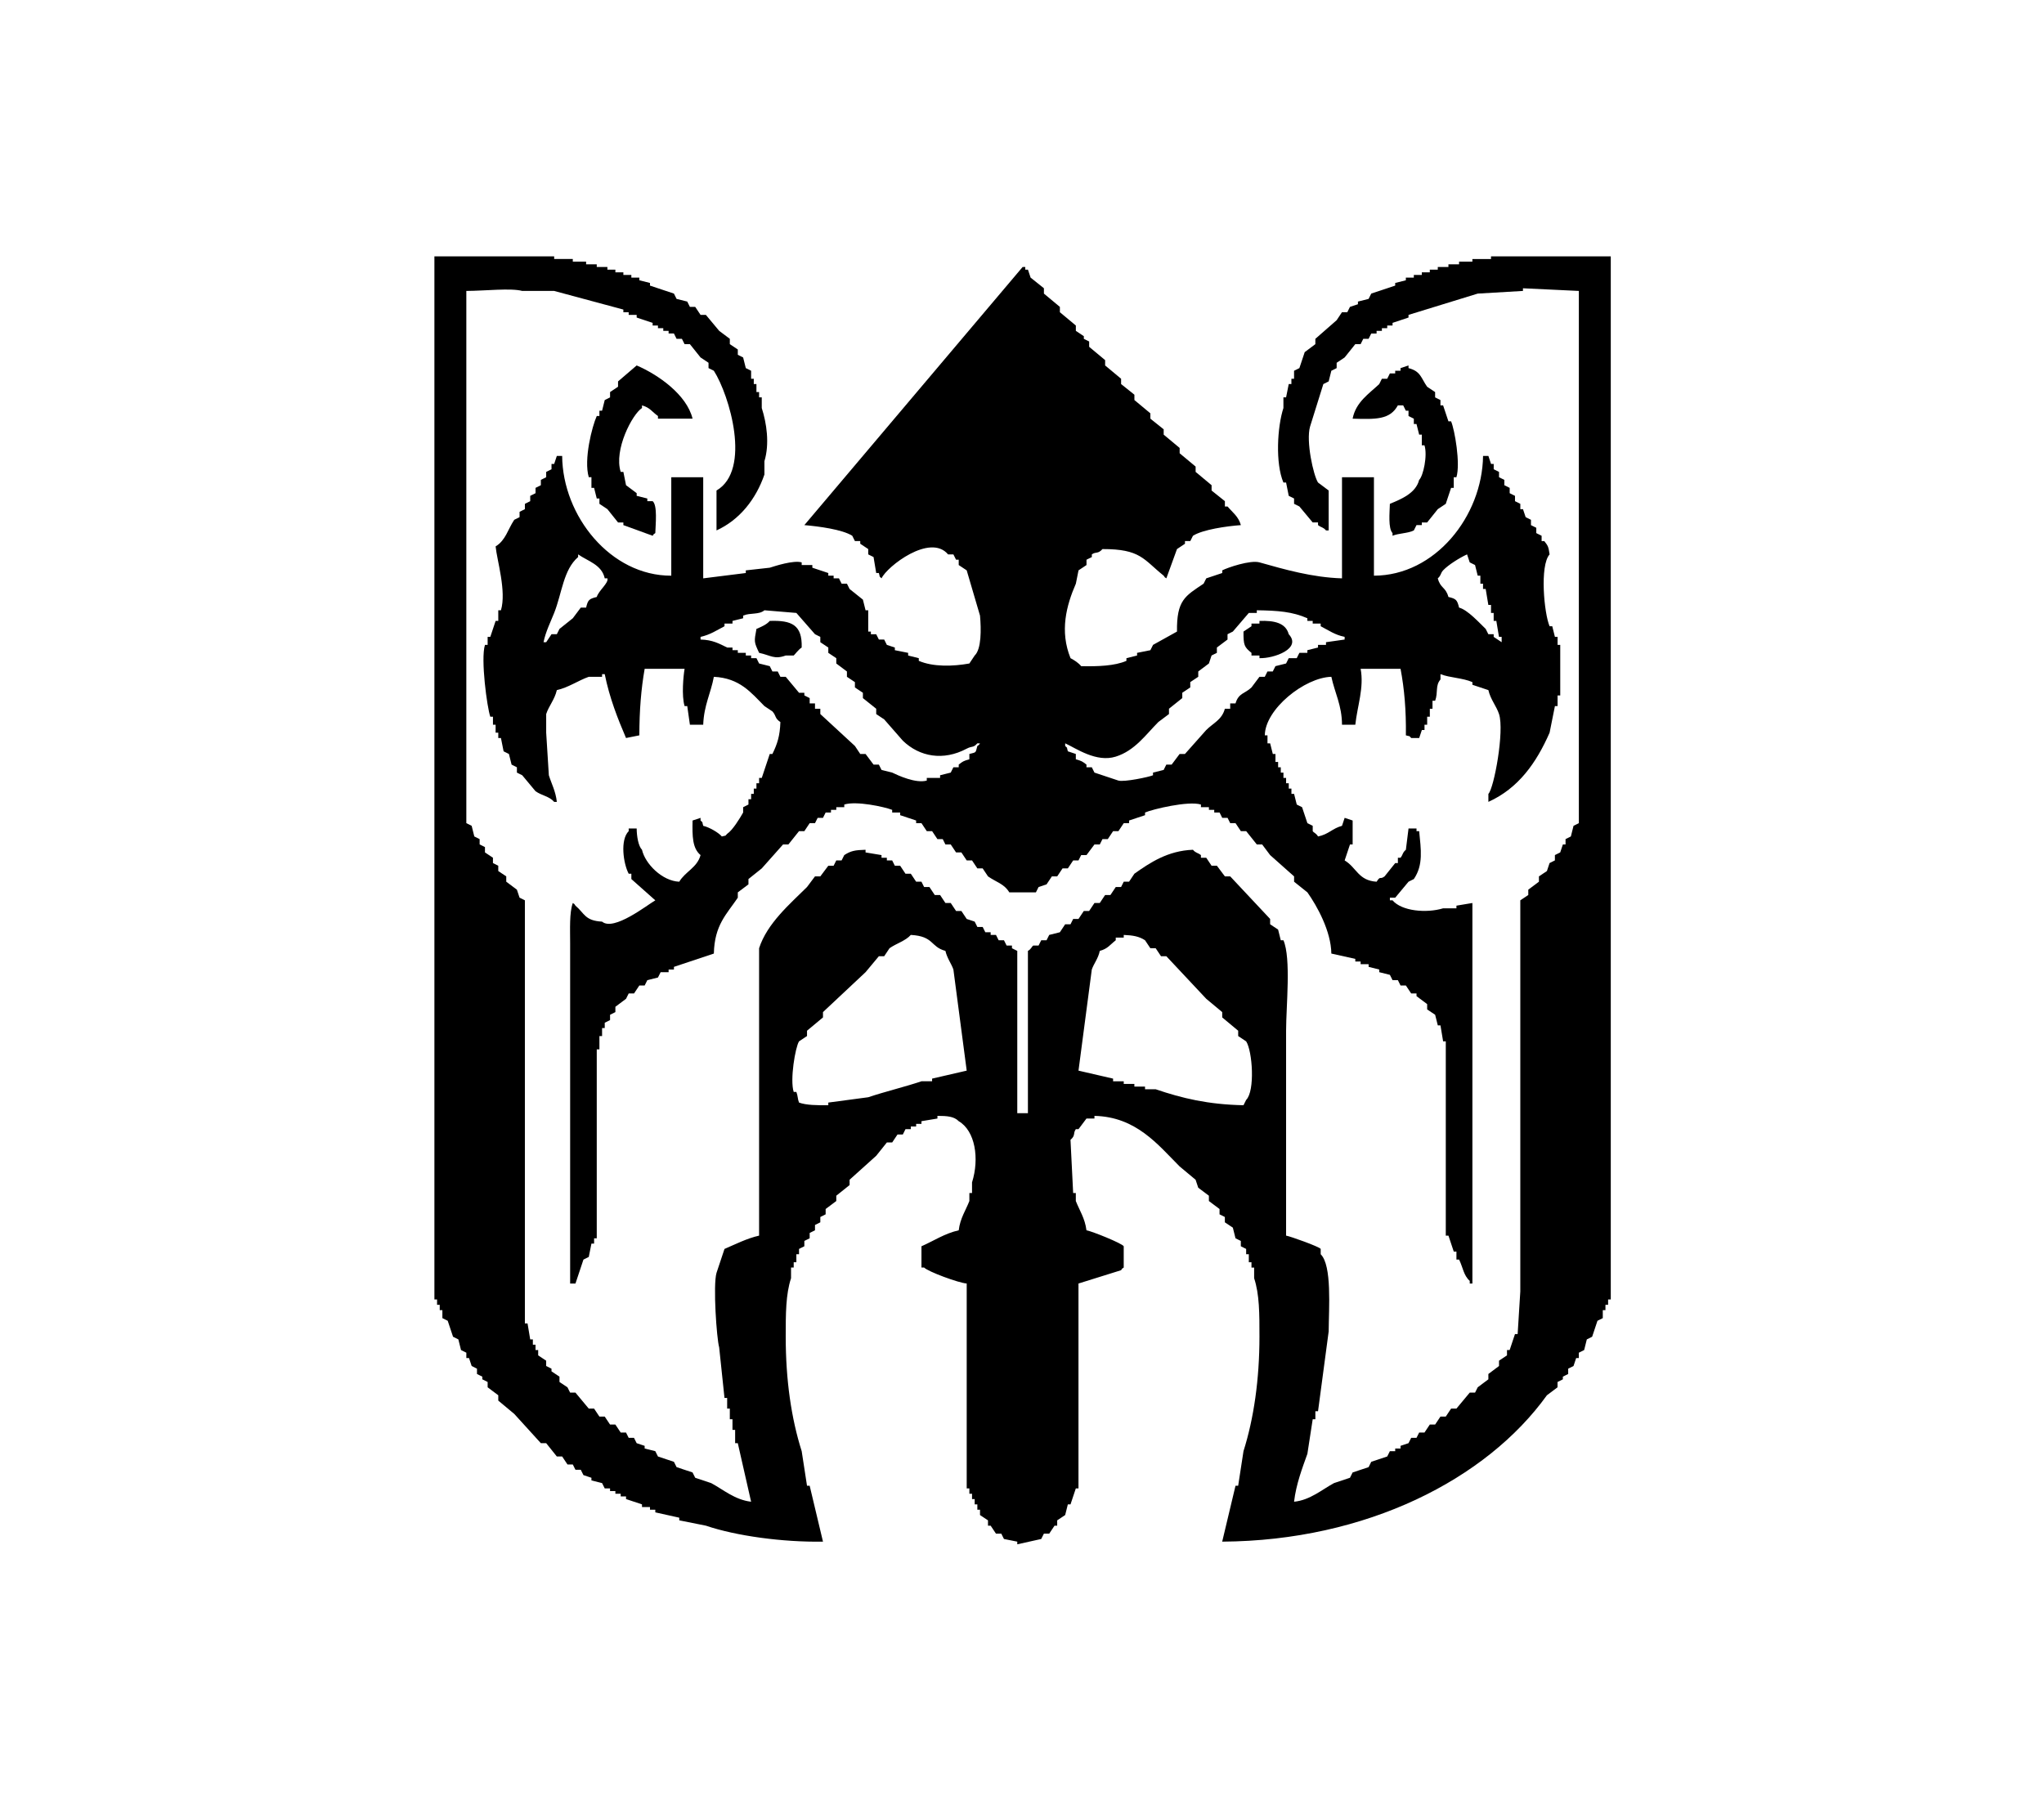 <?xml version="1.0" encoding="utf-8"?>
<!-- Generator: Adobe Illustrator 16.0.0, SVG Export Plug-In . SVG Version: 6.00 Build 0)  -->
<!DOCTYPE svg PUBLIC "-//W3C//DTD SVG 1.1//EN" "http://www.w3.org/Graphics/SVG/1.1/DTD/svg11.dtd">
<svg version="1.1" id="Layer_1" xmlns="http://www.w3.org/2000/svg" xmlns:xlink="http://www.w3.org/1999/xlink" x="0px" y="0px"
	 width="576px" height="506.25px" viewBox="0 0 576 506.25" enable-background="new 0 0 576 506.25" xml:space="preserve">
<path fill-rule="evenodd" clip-rule="evenodd" d="M195.167,118c-3.25,0-6.5,0-9.75,0c0-0.25,0-0.5,0-0.75
	c-1.706-1.189-2.183-2.344-4.5-3c0,0.25,0,0.5,0,0.75c-2.713,1.708-8.002,11.776-6,18c0.25,0,0.5,0,0.75,0
	c0.25,1.25,0.5,2.5,0.75,3.75c1,0.75,2,1.5,3,2.25c0,0.25,0,0.5,0,0.75c1,0.25,2,0.5,3,0.75c0,0.25,0,0.5,0,0.75c0.5,0,1,0,1.5,0
	c1.403,1.176,0.822,6.513,0.75,9c-0.851,0.633-0.109-0.095-0.75,0.75c-2.75-1-5.5-2-8.25-3c0-0.25,0-0.5,0-0.75c-0.5,0-1,0-1.5,0
	c-1-1.25-2-2.5-3-3.75c-0.75-0.5-1.5-1-2.25-1.5c0-0.5,0-1,0-1.5c-0.25,0-0.5,0-0.75,0c-0.25-1-0.5-2-0.75-3c-0.25,0-0.5,0-0.75,0
	c0-1,0-2,0-3c-0.25,0-0.5,0-0.75,0c-1.476-4.995,0.936-14.331,2.25-17.25c0.25,0,0.5,0,0.75,0c0-0.5,0-1,0-1.5c0.25,0,0.5,0,0.75,0
	c0.25-1,0.5-2,0.75-3c0.5-0.25,1-0.5,1.5-0.75c0-0.5,0-1,0-1.5c0.75-0.5,1.5-1,2.25-1.5c0-0.5,0-1,0-1.5c1.75-1.5,3.5-3,5.25-4.5
	C185.475,105.603,193.518,111.221,195.167,118z"/>
<path fill-rule="evenodd" clip-rule="evenodd" d="M381.167,118c0.905-4.679,4.604-7.016,7.5-9.75c0.25-0.5,0.5-1,0.75-1.5
	c0.5,0,1,0,1.5,0c0.25-0.5,0.5-1,0.75-1.5c0.5,0,1,0,1.5,0c0-0.25,0-0.5,0-0.75c0.5,0,1,0,1.5,0c0-0.25,0-0.5,0-0.75
	c0.75-0.25,1.5-0.5,2.25-0.75c0,0.25,0,0.5,0,0.75c3.473,0.876,3.541,2.837,5.25,5.25c0.75,0.5,1.5,1,2.25,1.5c0,0.5,0,1,0,1.5
	c0.5,0.25,1,0.5,1.5,0.75c0,0.5,0,1,0,1.5c0.25,0,0.5,0,0.75,0c0.5,1.5,1,3,1.5,4.5c0.25,0,0.5,0,0.75,0
	c1.007,2.334,2.682,11.936,1.5,15.75c-0.25,0-0.5,0-0.75,0c0,1,0,2,0,3c-0.25,0-0.5,0-0.75,0c-0.5,1.5-1,3-1.5,4.5
	c-0.75,0.5-1.5,1-2.25,1.5c-1,1.25-2,2.5-3,3.75c-0.5,0-1,0-1.5,0c0,0.25,0,0.5,0,0.75c-0.5,0-1,0-1.5,0c-0.25,0.5-0.5,1-0.75,1.5
	c-1.634,0.84-4.379,0.79-6,1.5c0-0.25,0-0.5,0-0.75c-1.262-1.364-0.824-5.67-0.75-8.25c3.272-1.348,7.313-3.018,8.25-6.75
	c1.135-1.057,2.416-6.854,1.5-9.75c-0.25,0-0.5,0-0.75,0c0-1,0-2,0-3c-0.25,0-0.5,0-0.75,0c-0.25-1-0.5-2-0.75-3
	c-0.25,0-0.5,0-0.75,0c0-0.5,0-1,0-1.5c-0.5-0.25-1-0.5-1.5-0.75c0-0.5,0-1,0-1.5c-0.25,0-0.5,0-0.75,0c-0.25-0.5-0.5-1-0.75-1.5
	c-0.5,0-1,0-1.5,0C391.672,118.342,387.686,118.18,381.167,118z"/>
<g>
	<path d="M279.167,85 M226.667,148c4.089,0.354,10.658,1.212,13.5,3c0.25,0.5,0.5,1,0.75,1.5c0.5,0,1,0,1.5,0c0,0.25,0,0.5,0,0.75
		c0.75,0.5,1.5,1,2.25,1.5c0,0.5,0,1,0,1.5c0.5,0.25,1,0.5,1.5,0.75c0.25,1.5,0.5,3,0.75,4.5c0.25,0,0.5,0,0.75,0
		c0.451,1.497-0.104,0.646,0.75,1.5c1.52-3.332,13.704-12.779,18.75-6.75c0.5,0,1,0,1.5,0c0.25,0.5,0.5,1,0.75,1.5
		c0.25,0,0.5,0,0.75,0c0,0.5,0,1,0,1.5c0.75,0.5,1.5,1,2.25,1.5c1.25,4.25,2.5,8.5,3.75,12.75c0.355,3.881,0.405,9.452-1.5,11.25
		c-0.5,0.75-1,1.5-1.5,2.25c-4.51,0.813-10.163,1.018-14.25-0.75c0-0.25,0-0.5,0-0.75c-1-0.25-2-0.5-3-0.75c0-0.25,0-0.5,0-0.75
		c-1.25-0.25-2.5-0.5-3.75-0.75c0-0.25,0-0.5,0-0.75c-0.75-0.25-1.5-0.5-2.25-0.75c-0.25-0.5-0.5-1-0.75-1.5c-0.5,0-1,0-1.5,0
		c-0.25-0.5-0.5-1-0.75-1.5c-0.5,0-1,0-1.5,0c0-0.25,0-0.5,0-0.75c-0.25,0-0.5,0-0.75,0c0-2,0-4,0-6c-0.25,0-0.5,0-0.75,0
		c-0.25-1-0.5-2-0.75-3c-1.25-1-2.5-2-3.75-3c-0.25-0.5-0.5-1-0.75-1.5c-0.5,0-1,0-1.5,0c-0.25-0.5-0.5-1-0.75-1.5c-0.5,0-1,0-1.5,0
		c0-0.25,0-0.5,0-0.75c-0.5,0-1,0-1.5,0c0-0.25,0-0.5,0-0.75c-1.5-0.5-3-1-4.5-1.5c0-0.25,0-0.5,0-0.75c-1,0-2,0-3,0
		c0-0.25,0-0.5,0-0.75c-2.324-0.679-7.57,1.044-9,1.5c-2.25,0.25-4.5,0.5-6.75,0.75c0,0.25,0,0.5,0,0.75c-4,0.5-8,1-12,1.5
		c0-9.499,0-19.001,0-28.5c-3,0-6,0-9,0c0,9.249,0,18.501,0,27.75c-17.116,0.06-30.616-16.839-30.75-33.75c-0.5,0-1,0-1.5,0
		c-0.25,0.75-0.5,1.5-0.75,2.25c-0.25,0-0.5,0-0.75,0c0,0.5,0,1,0,1.5c-0.5,0.25-1,0.5-1.5,0.75c0,0.5,0,1,0,1.5
		c-0.5,0.25-1,0.5-1.5,0.75c0,0.5,0,1,0,1.5c-0.5,0.25-1,0.5-1.5,0.75c0,0.5,0,1,0,1.5c-0.5,0.25-1,0.5-1.5,0.75c0,0.5,0,1,0,1.5
		c-0.5,0.25-1,0.5-1.5,0.75c0,0.5,0,1,0,1.5c-0.5,0.25-1,0.5-1.5,0.75c0,0.5,0,1,0,1.5c-0.5,0.25-1,0.5-1.5,0.75
		c-1.844,2.768-2.408,5.761-5.25,7.5c0.37,3.896,3.104,12.655,1.5,18c-0.25,0-0.5,0-0.75,0c0,1,0,2,0,3c-0.25,0-0.5,0-0.75,0
		c-0.5,1.5-1,3-1.5,4.5c-0.25,0-0.5,0-0.75,0c0,0.75,0,1.5,0,2.25c-0.25,0-0.5,0-0.75,0c-1.262,3.943,0.598,17.699,1.5,20.25
		c0.25,0,0.5,0,0.75,0c0,0.75,0,1.5,0,2.25c0.25,0,0.5,0,0.75,0c0,0.75,0,1.5,0,2.25c0.25,0,0.5,0,0.75,0c0,0.5,0,1,0,1.5
		c0.25,0,0.5,0,0.75,0c0.25,1.25,0.5,2.5,0.75,3.75c0.5,0.25,1,0.5,1.5,0.75c0.25,1,0.5,2,0.75,3c0.5,0.25,1,0.5,1.5,0.75
		c0,0.5,0,1,0,1.5c0.5,0.25,1,0.5,1.5,0.75c1.25,1.5,2.5,3,3.75,4.5c1.783,1.263,3.86,1.4,5.25,3c0.25,0,0.5,0,0.75,0
		c-0.316-2.978-1.527-5.172-2.25-7.5c-0.25-4-0.5-8-0.75-12c0-1.75,0-3.5,0-5.25c0.72-2.263,2.402-4.089,3-6.75
		c3.233-0.711,6.078-2.73,9-3.75c1.25,0,2.5,0,3.75,0c0-0.25,0-0.5,0-0.75c0.25,0,0.5,0,0.75,0c1.321,6.627,3.672,12.576,6,18
		c1.25-0.25,2.5-0.5,3.75-0.75c0.019-7.112,0.501-13.061,1.5-18.75c3.75,0,7.5,0,11.25,0c-0.337,1.995-0.883,7.548,0,10.5
		c0.25,0,0.5,0,0.75,0c0.25,1.75,0.5,3.5,0.75,5.25c1.25,0,2.5,0,3.75,0c0.2-5.495,2.157-8.913,3-13.5
		c7.324,0.371,10.435,4.418,14.25,8.25c0.75,0.5,1.5,1,2.25,1.5c1.15,1.259,0.583,1.909,2.25,3c-0.137,3.976-0.878,6.181-2.25,9
		c-0.25,0-0.5,0-0.75,0c-0.75,2.25-1.5,4.5-2.25,6.75c-0.25,0-0.5,0-0.75,0c0,0.5,0,1,0,1.5c-0.25,0-0.5,0-0.75,0c0,0.5,0,1,0,1.5
		c-0.25,0-0.5,0-0.75,0c0,0.5,0,1,0,1.5c-0.25,0-0.5,0-0.75,0c0,0.5,0,1,0,1.5c-0.25,0-0.5,0-0.75,0c0,0.5,0,1,0,1.5
		c-0.5,0.25-1,0.5-1.5,0.75c0,0.5,0,1,0,1.5c-0.944,1.667-2.955,4.967-4.5,6c-0.851,0.84,0.007,0.32-1.5,0.75
		c-0.905-1.087-3.61-2.643-5.25-3c-0.451-1.497,0.104-0.646-0.75-1.5c0-0.25,0-0.5,0-0.75c-0.75,0.25-1.5,0.5-2.25,0.75
		c-0.091,4.416-0.069,7.806,2.25,9.75c-0.962,3.554-4.306,4.622-6,7.5c-4.8-0.188-9.608-5.034-10.5-9c-1.04-1.056-1.484-3.837-1.5-6
		c-0.75,0-1.5,0-2.25,0c0,0.25,0,0.5,0,0.75c-2.478,2.456-1.499,9.188,0,12c0.25,0,0.5,0,0.75,0c0,0.5,0,1,0,1.5
		c2.25,2,4.5,4,6.75,6c-2.283,1.311-11.704,8.792-15,6c-4.864-0.254-4.911-2.32-7.5-4.5c-0.641-0.845,0.101-0.117-0.75-0.75
		c-0.988,2.706-0.75,7.414-0.75,11.25c0,7.25,0,14.501,0,21.75c0,24.748,0,49.502,0,74.25c0.5,0,1,0,1.5,0
		c0.75-2.25,1.5-4.5,2.25-6.75c0.5-0.25,1-0.5,1.5-0.75c0.25-1.25,0.5-2.5,0.75-3.75c0.25,0,0.5,0,0.75,0c0-0.5,0-1,0-1.5
		c0.25,0,0.5,0,0.75,0c0-17.748,0-35.502,0-53.25c0.25,0,0.5,0,0.75,0c0-1.25,0-2.5,0-3.75c0.25,0,0.5,0,0.75,0c0-0.75,0-1.5,0-2.25
		c0.25,0,0.5,0,0.75,0c0-0.5,0-1,0-1.5c0.5-0.25,1-0.5,1.5-0.75c0-0.5,0-1,0-1.5c0.5-0.25,1-0.5,1.5-0.75c0-0.5,0-1,0-1.5
		c1-0.75,2-1.5,3-2.25c0.25-0.5,0.5-1,0.75-1.5c0.5,0,1,0,1.5,0c0.5-0.75,1-1.5,1.5-2.25c0.5,0,1,0,1.5,0c0.25-0.5,0.5-1,0.75-1.5
		c1-0.25,2-0.5,3-0.75c0.25-0.5,0.5-1,0.75-1.5c0.75,0,1.5,0,2.25,0c0-0.25,0-0.5,0-0.75c0.5,0,1,0,1.5,0c0-0.25,0-0.5,0-0.75
		c3.75-1.25,7.5-2.5,11.25-3.75c0.177-8.016,3.549-11.027,6.75-15.75c0-0.5,0-1,0-1.5c1-0.75,2-1.5,3-2.25c0-0.5,0-1,0-1.5
		c1.25-1,2.5-2,3.75-3c2-2.25,4-4.5,6-6.75c0.5,0,1,0,1.5,0c1-1.25,2-2.5,3-3.75c0.5,0,1,0,1.5,0c0.5-0.75,1-1.5,1.5-2.25
		c0.5,0,1,0,1.5,0c0.25-0.5,0.5-1,0.75-1.5c0.5,0,1,0,1.5,0c0.25-0.5,0.5-1,0.75-1.5c0.5,0,1,0,1.5,0c0-0.25,0-0.5,0-0.75
		c0.5,0,1,0,1.5,0c0-0.25,0-0.5,0-0.75c0.75,0,1.5,0,2.25,0c0-0.25,0-0.5,0-0.75c3.369-1.083,11.322,0.646,13.5,1.5
		c0,0.25,0,0.5,0,0.75c0.75,0,1.5,0,2.25,0c0,0.25,0,0.5,0,0.75c1.5,0.5,3,1,4.5,1.5c0,0.25,0,0.5,0,0.75c0.5,0,1,0,1.5,0
		c0.5,0.75,1,1.5,1.5,2.25c0.5,0,1,0,1.5,0c0.5,0.75,1,1.5,1.5,2.25c0.5,0,1,0,1.5,0c0.25,0.5,0.5,1,0.75,1.5c0.5,0,1,0,1.5,0
		c0.5,0.75,1,1.5,1.5,2.25c0.5,0,1,0,1.5,0c0.5,0.75,1,1.5,1.5,2.25c0.5,0,1,0,1.5,0c0.5,0.75,1,1.5,1.5,2.25c0.5,0,1,0,1.5,0
		c0.5,0.75,1,1.5,1.5,2.25c2.291,1.616,4.543,2.071,6,4.5c2.5,0,5,0,7.5,0c0.25-0.5,0.5-1,0.75-1.5c0.75-0.25,1.5-0.5,2.25-0.75
		c0.5-0.75,1-1.5,1.5-2.25c0.5,0,1,0,1.5,0c0.5-0.75,1-1.5,1.5-2.25c0.5,0,1,0,1.5,0c0.5-0.75,1-1.5,1.5-2.25c0.5,0,1,0,1.5,0
		c0.25-0.5,0.5-1,0.75-1.5c0.5,0,1,0,1.5,0c0.75-1,1.5-2,2.25-3c0.5,0,1,0,1.5,0c0.25-0.5,0.5-1,0.75-1.5c0.5,0,1,0,1.5,0
		c0.5-0.75,1-1.5,1.5-2.25c0.5,0,1,0,1.5,0c0.5-0.75,1-1.5,1.5-2.25c0.5,0,1,0,1.5,0c0-0.25,0-0.5,0-0.75c1.5-0.5,3-1,4.5-1.5
		c0-0.25,0-0.5,0-0.75c2.082-0.92,12.234-3.364,15.75-2.25c0,0.25,0,0.5,0,0.75c0.75,0,1.5,0,2.25,0c0,0.25,0,0.5,0,0.75
		c0.5,0,1,0,1.5,0c0,0.25,0,0.5,0,0.75c0.5,0,1,0,1.5,0c0.25,0.5,0.5,1,0.75,1.5c0.5,0,1,0,1.5,0c0.25,0.5,0.5,1,0.75,1.5
		c0.5,0,1,0,1.5,0c0.5,0.75,1,1.5,1.5,2.25c0.5,0,1,0,1.5,0c1,1.25,2,2.5,3,3.75c0.5,0,1,0,1.5,0c0.75,1,1.5,2,2.25,3
		c2.25,2,4.5,4,6.75,6c0,0.5,0,1,0,1.5c1.25,1,2.5,2,3.75,3c2.752,3.886,6.669,10.969,6.75,17.25c2.25,0.5,4.5,1,6.75,1.5
		c0,0.25,0,0.5,0,0.75c0.5,0,1,0,1.5,0c0,0.25,0,0.5,0,0.75c0.75,0,1.5,0,2.25,0c0,0.25,0,0.5,0,0.75c1,0.25,2,0.5,3,0.75
		c0,0.25,0,0.5,0,0.75c1,0.25,2,0.5,3,0.75c0.25,0.5,0.5,1,0.75,1.5c0.5,0,1,0,1.5,0c0.25,0.5,0.5,1,0.75,1.5c0.5,0,1,0,1.5,0
		c0.5,0.75,1,1.5,1.5,2.25c0.5,0,1,0,1.5,0c0,0.25,0,0.5,0,0.75c1,0.75,2,1.5,3,2.25c0,0.5,0,1,0,1.5c0.75,0.5,1.5,1,2.25,1.5
		c0.25,1,0.5,2,0.75,3c0.25,0,0.5,0,0.75,0c0.25,1.5,0.5,3,0.75,4.5c0.25,0,0.5,0,0.75,0c0,5,0,10.001,0,15
		c0,13.248,0,26.502,0,39.75c0.25,0,0.5,0,0.75,0c0.5,1.5,1,3,1.5,4.5c0.25,0,0.5,0,0.75,0c0,0.75,0,1.5,0,2.25c0.25,0,0.5,0,0.75,0
		c1.103,2.255,1.26,4.462,3,6c0,0.25,0,0.5,0,0.75c0.25,0,0.5,0,0.75,0c0-35.747,0-71.503,0-107.25c-1.5,0.25-3,0.5-4.5,0.75
		c0,0.25,0,0.5,0,0.75c-1.25,0-2.5,0-3.75,0c-4.716,1.434-11.699,0.791-14.25-2.25c-0.25,0-0.5,0-0.75,0c0-0.25,0-0.5,0-0.75
		c0.5,0,1,0,1.5,0c1.25-1.5,2.5-3,3.75-4.5c0.5-0.25,1-0.5,1.5-0.75c2.73-4.023,1.988-8.328,1.5-13.5c-0.25,0-0.5,0-0.75,0
		c0-0.25,0-0.5,0-0.75c-0.75,0-1.5,0-2.25,0c-0.25,2-0.5,4-0.75,6c-0.966,0.795-0.778,1.322-1.5,2.25c-0.25,0-0.5,0-0.75,0
		c0,0.5,0,1,0,1.5c-0.25,0-0.5,0-0.75,0c-1,1.25-2,2.5-3,3.75c-1.395,1.041-1.083-0.335-2.25,1.5c-5.178-0.322-5.611-3.974-9-6
		c0.5-1.5,1-3,1.5-4.5c0.25,0,0.5,0,0.75,0c0-2.25,0-4.5,0-6.75c-0.75-0.25-1.5-0.5-2.25-0.75c-0.25,0.75-0.5,1.5-0.75,2.25
		c-2.747,0.733-3.761,2.398-6.75,3c-0.5-0.899-1.199-1.049-1.5-1.5c0-0.5,0-1,0-1.5c-0.5-0.25-1-0.5-1.5-0.75c-0.5-1.5-1-3-1.5-4.5
		c-0.5-0.25-1-0.5-1.5-0.75c-0.25-1-0.5-2-0.75-3c-0.25,0-0.5,0-0.75,0c0-0.5,0-1,0-1.5c-0.25,0-0.5,0-0.75,0c0-0.5,0-1,0-1.5
		c-0.25,0-0.5,0-0.75,0c0-0.5,0-1,0-1.5c-0.25,0-0.5,0-0.75,0c0-0.5,0-1,0-1.5c-0.25,0-0.5,0-0.75,0c0-0.5,0-1,0-1.5
		c-0.25,0-0.5,0-0.75,0c0-0.5,0-1,0-1.5c-0.25,0-0.5,0-0.75,0c0-0.75,0-1.5,0-2.25c-0.25,0-0.5,0-0.75,0c-0.25-1-0.5-2-0.75-3
		c-0.25,0-0.5,0-0.75,0c0-0.75,0-1.5,0-2.25c-0.25,0-0.5,0-0.75,0c0.059-7.388,11.242-16.32,18.75-16.5
		c0.957,4.499,2.982,8.062,3,13.5c1.25,0,2.5,0,3.75,0c0.592-5.412,2.495-10.398,1.5-15.75c3.75,0,7.5,0,11.25,0
		c1.065,5.645,1.592,11.666,1.5,18.75c1.497,0.451,0.646-0.104,1.5,0.75c0.75,0,1.5,0,2.25,0c0.25-0.75,0.5-1.5,0.75-2.25
		c0.25,0,0.5,0,0.75,0c0-0.5,0-1,0-1.5c0.25,0,0.5,0,0.75,0c0-0.75,0-1.5,0-2.25c0.25,0,0.5,0,0.75,0c0-0.75,0-1.5,0-2.25
		c0.25,0,0.5,0,0.75,0c0-0.75,0-1.5,0-2.25c0.25,0,0.5,0,0.75,0c0.878-2.413-0.016-4.234,1.5-6c0-0.5,0-1,0-1.5
		c2.717,1.061,6.263,1.044,9,2.25c0,0.25,0,0.5,0,0.75c1.5,0.5,3,1,4.5,1.5c0.609,2.659,2.261,4.488,3,6.75
		c1.565,4.789-1.42,20.942-3,22.5c0,0.75,0,1.5,0,2.25c8.47-3.812,13.539-11.032,17.25-19.5c0.5-2.5,1-5,1.5-7.5
		c0.25,0,0.5,0,0.75,0c0-1,0-2,0-3c0.25,0,0.5,0,0.75,0c0-4.75,0-9.5,0-14.25c-0.25,0-0.5,0-0.75,0c0-0.75,0-1.5,0-2.25
		c-0.25,0-0.5,0-0.75,0c-0.25-1-0.5-2-0.75-3c-0.25,0-0.5,0-0.75,0c-1.547-3.558-2.826-17.134,0-20.25
		c-0.332-2.259-0.456-2.414-1.5-3.75c-0.25,0-0.5,0-0.75,0c0-0.5,0-1,0-1.5c-0.5-0.25-1-0.5-1.5-0.75c0-0.5,0-1,0-1.5
		c-0.5-0.25-1-0.5-1.5-0.75c0-0.5,0-1,0-1.5c-0.5-0.25-1-0.5-1.5-0.75c-0.25-0.75-0.5-1.5-0.75-2.25c-0.25,0-0.5,0-0.75,0
		c0-0.5,0-1,0-1.5c-0.5-0.25-1-0.5-1.5-0.75c0-0.5,0-1,0-1.5c-0.5-0.25-1-0.5-1.5-0.75c0-0.5,0-1,0-1.5c-0.5-0.25-1-0.5-1.5-0.75
		c0-0.5,0-1,0-1.5c-0.5-0.25-1-0.5-1.5-0.75c0-0.5,0-1,0-1.5c-0.5-0.25-1-0.5-1.5-0.75c0-0.5,0-1,0-1.5c-0.25,0-0.5,0-0.75,0
		c-0.25-0.75-0.5-1.5-0.75-2.25c-0.5,0-1,0-1.5,0c-0.229,17.002-13.534,33.727-30.75,33.75c0-9.249,0-18.501,0-27.75c-3,0-6,0-9,0
		c0,9.499,0,19.001,0,28.5c-8.364-0.251-16.207-2.519-23.25-4.5c-2.592-0.729-9.03,1.476-10.5,2.25c0,0.25,0,0.5,0,0.75
		c-1.5,0.5-3,1-4.5,1.5c-0.25,0.5-0.5,1-0.75,1.5c-5.184,3.488-7.619,4.604-7.5,13.5c-2.25,1.25-4.5,2.5-6.75,3.75
		c-0.25,0.5-0.5,1-0.75,1.5c-1.25,0.25-2.5,0.5-3.75,0.75c0,0.25,0,0.5,0,0.75c-1,0.25-2,0.5-3,0.75c0,0.25,0,0.5,0,0.75
		c-3.266,1.436-8.109,1.607-12.75,1.5c-0.732-0.902-1.943-1.698-3-2.25c-3.093-7.609-1.186-14.836,1.5-21
		c0.25-1.25,0.5-2.5,0.75-3.75c0.75-0.5,1.5-1,2.25-1.5c0-0.5,0-1,0-1.5c0.5-0.25,1-0.5,1.5-0.75c0-0.25,0-0.5,0-0.75
		c1.19-0.851,1.709-0.04,3-1.5c10.746-0.032,11.537,2.913,17.25,7.5c0.641,0.845-0.102,0.117,0.75,0.75c1-2.75,2-5.5,3-8.25
		c0.75-0.5,1.5-1,2.25-1.5c0-0.25,0-0.5,0-0.75c0.5,0,1,0,1.5,0c0.25-0.5,0.5-1,0.75-1.5c2.764-1.747,9.485-2.712,13.5-3
		c-0.678-2.456-2.314-3.539-3.75-5.25c-0.25,0-0.5,0-0.75,0c0-0.5,0-1,0-1.5c-1.25-1-2.5-2-3.75-3c0-0.5,0-1,0-1.5
		c-1.5-1.25-3-2.5-4.5-3.75c0-0.5,0-1,0-1.5c-1.5-1.25-3-2.5-4.5-3.75c0-0.5,0-1,0-1.5c-1.5-1.25-3-2.5-4.5-3.75c0-0.5,0-1,0-1.5
		c-1.25-1-2.5-2-3.75-3c0-0.5,0-1,0-1.5c-1.5-1.25-3-2.5-4.5-3.75c0-0.5,0-1,0-1.5c-1.25-1-2.5-2-3.75-3c0-0.5,0-1,0-1.5
		c-1.5-1.25-3-2.5-4.5-3.75c0-0.5,0-1,0-1.5c-1.5-1.25-3-2.5-4.5-3.75c0-0.5,0-1,0-1.5c-0.5-0.25-1-0.5-1.5-0.75
		c0-0.25,0-0.5,0-0.75c-0.75-0.5-1.5-1-2.25-1.5c0-0.5,0-1,0-1.5c-1.5-1.25-3-2.5-4.5-3.75c0-0.5,0-1,0-1.5
		c-1.5-1.25-3-2.5-4.5-3.75c0-0.5,0-1,0-1.5c-1.25-1-2.5-2-3.75-3c-0.25-0.75-0.5-1.5-0.75-2.25c-0.25,0-0.5,0-0.75,0
		c0-0.25,0-0.5,0-0.75c-0.25,0-0.5,0-0.75,0 M168.167,168.25c-2.166,0.544-2.487,0.805-3,3c-0.5,0-1,0-1.5,0c-0.75,1-1.5,2-2.25,3
		c-1.25,1-2.5,2-3.75,3c-0.25,0.5-0.5,1-0.75,1.5c-0.5,0-1,0-1.5,0c-0.5,0.75-1,1.5-1.5,2.25c-0.25,0-0.5,0-0.75,0
		c0.617-3.017,2.022-5.778,3-8.25c2.223-5.622,2.584-12.176,6.75-15.75c0-0.25,0-0.5,0-0.75c2.778,1.942,6.668,2.888,7.5,6.75
		c0.25,0,0.5,0,0.75,0C171.59,164.308,168.709,166.42,168.167,168.25z M275.417,210.25c-0.572,2.041-0.178,1.708-2.25,2.25
		c0,0.5,0,1,0,1.5c-1.671,0.456-1.881,0.622-3,1.5c0,0.25,0,0.5,0,0.75c-0.5,0-1,0-1.5,0c-0.25,0.5-0.5,1-0.75,1.5
		c-1,0.25-2,0.5-3,0.75c0,0.25,0,0.5,0,0.75c-1.25,0-2.5,0-3.75,0c0,0.25,0,0.5,0,0.75c-3.082,0.872-8.121-1.457-9.75-2.25
		c-1-0.25-2-0.5-3-0.75c-0.25-0.5-0.5-1-0.75-1.5c-0.5,0-1,0-1.5,0c-0.75-1-1.5-2-2.25-3c-0.5,0-1,0-1.5,0c-0.5-0.75-1-1.5-1.5-2.25
		c-3.25-3-6.5-6-9.75-9c0-0.5,0-1,0-1.5c-0.5,0-1,0-1.5,0c0-0.5,0-1,0-1.5c-0.5,0-1,0-1.5,0c0-0.5,0-1,0-1.5
		c-0.5-0.25-1-0.5-1.5-0.75c0-0.25,0-0.5,0-0.75c-0.5,0-1,0-1.5,0c-1.25-1.5-2.5-3-3.75-4.5c-0.5,0-1,0-1.5,0
		c-0.25-0.5-0.5-1-0.75-1.5c-0.5,0-1,0-1.5,0c-0.25-0.5-0.5-1-0.75-1.5c-1-0.25-2-0.5-3-0.75c-0.25-0.5-0.5-1-0.75-1.5
		c-0.5,0-1,0-1.5,0c0-0.25,0-0.5,0-0.75c-0.5,0-1,0-1.5,0c0-0.25,0-0.5,0-0.75c-0.75,0-1.5,0-2.25,0c0-0.25,0-0.5,0-0.75
		c-0.5,0-1,0-1.5,0c0-0.25,0-0.5,0-0.75c-0.5,0-1,0-1.5,0c-2.223-1.081-4.1-2.173-7.5-2.25c0-0.25,0-0.5,0-0.75
		c2.756-0.621,4.411-1.788,6.75-3c0-0.25,0-0.5,0-0.75c0.75,0,1.5,0,2.25,0c0-0.25,0-0.5,0-0.75c1-0.25,2-0.5,3-0.75
		c0-0.25,0-0.5,0-0.75c1.965-0.855,4.496-0.184,6-1.5c3,0.25,6,0.5,9,0.75c1.75,2,3.5,4,5.25,6c0.5,0.25,1,0.5,1.5,0.75
		c0,0.5,0,1,0,1.5c0.75,0.5,1.5,1,2.25,1.5c0,0.5,0,1,0,1.5c0.75,0.5,1.5,1,2.25,1.5c0,0.5,0,1,0,1.5c1,0.75,2,1.5,3,2.25
		c0,0.5,0,1,0,1.5c0.75,0.5,1.5,1,2.25,1.5c0,0.5,0,1,0,1.5c0.75,0.5,1.5,1,2.25,1.5c0,0.5,0,1,0,1.5c1.25,1,2.5,2,3.75,3
		c0,0.5,0,1,0,1.5c0.75,0.5,1.5,1,2.25,1.5c1.75,2,3.5,4,5.25,6c4.714,4.56,11.415,5.76,18,2.25c1.56-0.832,1.825-0.154,3-1.5
		c0.25,0,0.5,0,0.75,0C275.525,210.345,276.268,209.617,275.417,210.25z M378.917,180.25c-1.75,0.25-3.5,0.5-5.25,0.75
		c0,0.25,0,0.5,0,0.75c-0.75,0-1.5,0-2.25,0c0,0.25,0,0.5,0,0.75c-1,0.25-2,0.5-3,0.75c0,0.25,0,0.5,0,0.75c-0.75,0-1.5,0-2.25,0
		c-0.25,0.5-0.5,1-0.75,1.5c-0.75,0-1.5,0-2.25,0c-0.25,0.5-0.5,1-0.75,1.5c-1,0.25-2,0.5-3,0.75c-0.25,0.5-0.5,1-0.75,1.5
		c-0.5,0-1,0-1.5,0c-0.25,0.5-0.5,1-0.75,1.5c-0.5,0-1,0-1.5,0c-0.75,1-1.5,2-2.25,3c-1.851,1.787-3.633,1.528-4.5,4.5
		c-0.5,0-1,0-1.5,0c0,0.5,0,1,0,1.5c-0.5,0-1,0-1.5,0c-0.82,3.119-3.305,4.054-5.25,6c-2,2.25-4,4.5-6,6.75c-0.5,0-1,0-1.5,0
		c-0.75,1-1.5,2-2.25,3c-0.5,0-1,0-1.5,0c-0.25,0.5-0.5,1-0.75,1.5c-1,0.25-2,0.5-3,0.75c0,0.25,0,0.5,0,0.75
		c-1.127,0.497-8.082,1.962-9.75,1.5c-2.25-0.75-4.5-1.5-6.75-2.25c-0.25-0.5-0.5-1-0.75-1.5c-0.5,0-1,0-1.5,0c0-0.25,0-0.5,0-0.75
		c-1.121-0.882-1.335-1.027-3-1.5c0-0.5,0-1,0-1.5c-0.75-0.25-1.5-0.5-2.25-0.75c-0.451-1.497,0.104-0.646-0.75-1.5
		c0-0.25,0-0.5,0-0.75c3.078,1.411,8.766,5.469,14.25,3.75c5.382-1.688,8.452-6.182,12-9.75c1-0.75,2-1.5,3-2.25c0-0.5,0-1,0-1.5
		c1.25-1,2.5-2,3.75-3c0-0.5,0-1,0-1.5c0.75-0.5,1.5-1,2.25-1.5c0-0.5,0-1,0-1.5c0.75-0.5,1.5-1,2.25-1.5c0-0.5,0-1,0-1.5
		c1-0.75,2-1.5,3-2.25c0.25-0.75,0.5-1.5,0.75-2.25c0.5-0.25,1-0.5,1.5-0.75c0-0.5,0-1,0-1.5c1-0.75,2-1.5,3-2.25c0-0.5,0-1,0-1.5
		c0.5-0.25,1-0.5,1.5-0.75c1.5-1.75,3-3.5,4.5-5.25c0.75,0,1.5,0,2.25,0c0-0.25,0-0.5,0-0.75c5.992,0.086,10.039,0.397,14.25,2.25
		c0,0.25,0,0.5,0,0.75c0.5,0,1,0,1.5,0c0,0.25,0,0.5,0,0.75c0.75,0,1.5,0,2.25,0c0,0.25,0,0.5,0,0.75
		c2.318,1.197,4.003,2.439,6.75,3C378.917,179.75,378.917,180,378.917,180.25z M423.167,181c-0.75-0.5-1.5-1-2.25-1.5
		c0-0.25,0-0.5,0-0.75c-0.5,0-1,0-1.5,0c-0.25-0.5-0.5-1-0.75-1.5c-1.801-1.701-5.052-5.362-7.5-6c-0.544-2.165-0.806-2.487-3-3
		c-0.803-2.894-2.246-2.356-3-5.25c0.949-0.79,0.754-1.45,1.5-2.25c1.432-1.536,4.697-3.575,6.75-4.5c0.25,0.75,0.5,1.5,0.75,2.25
		c0.5,0.25,1,0.5,1.5,0.75c0.25,1,0.5,2,0.75,3c0.25,0,0.5,0,0.75,0c0,0.75,0,1.5,0,2.25c0.25,0,0.5,0,0.75,0c0,0.5,0,1,0,1.5
		c0.25,0,0.5,0,0.75,0c0.25,1.5,0.5,3,0.75,4.5c0.25,0,0.5,0,0.75,0c0,0.75,0,1.5,0,2.25c0.25,0,0.5,0,0.75,0c0,0.75,0,1.5,0,2.25
		c0.25,0,0.5,0,0.75,0c0.25,1.5,0.5,3,0.75,4.5c0.25,0,0.5,0,0.75,0C423.167,180,423.167,180.5,423.167,181z"/>
</g>
<g>
	<path d="M420.167,72.25c0,0.25,0,0.5,0,0.75c-1.75,0-3.5,0-5.25,0c0,0.25,0,0.5,0,0.75c-1.25,0-2.5,0-3.75,0c0,0.25,0,0.5,0,0.75
		c-1,0-2,0-3,0c0,0.25,0,0.5,0,0.75c-1,0-2,0-3,0c0,0.25,0,0.5,0,0.75c-0.75,0-1.5,0-2.25,0c0,0.25,0,0.5,0,0.75
		c-0.75,0-1.5,0-2.25,0c0,0.25,0,0.5,0,0.75c-0.75,0-1.5,0-2.25,0c0,0.25,0,0.5,0,0.75c-0.75,0-1.5,0-2.25,0c0,0.25,0,0.5,0,0.75
		c-1,0.25-2,0.5-3,0.75c0,0.25,0,0.5,0,0.75c-2.25,0.75-4.5,1.5-6.75,2.25c-0.25,0.5-0.5,1-0.75,1.5c-1,0.25-2,0.5-3,0.75
		c0,0.25,0,0.5,0,0.75c-0.75,0.25-1.5,0.5-2.25,0.75c-0.25,0.5-0.5,1-0.75,1.5c-0.5,0-1,0-1.5,0c-0.5,0.75-1,1.5-1.5,2.25
		c-2,1.75-4,3.5-6,5.25c0,0.5,0,1,0,1.5c-1,0.75-2,1.5-3,2.25c-0.5,1.5-1,3-1.5,4.5c-0.5,0.25-1,0.5-1.5,0.75c0,0.75,0,1.5,0,2.25
		c-0.25,0-0.5,0-0.75,0c0,0.5,0,1,0,1.5c-0.25,0-0.5,0-0.75,0c-0.25,1.25-0.5,2.5-0.75,3.75c-0.25,0-0.5,0-0.75,0c0,1,0,2,0,3
		c-1.728,5.289-2.309,15.585,0,21c0.25,0,0.5,0,0.75,0c0.25,1.25,0.5,2.5,0.75,3.75c0.5,0.25,1,0.5,1.5,0.75c0,0.5,0,1,0,1.5
		c0.5,0.25,1,0.5,1.5,0.75c1.25,1.5,2.5,3,3.75,4.5c0.5,0,1,0,1.5,0c0,0.25,0,0.5,0,0.75c0.926,0.718,1.451,0.548,2.25,1.5
		c0.25,0,0.5,0,0.75,0c0-3.75,0-7.5,0-11.25c-1-0.75-2-1.5-3-2.25c-1.307-2.017-3.425-11.634-2.25-15.75c1.25-4,2.5-8,3.75-12
		c0.5-0.25,1-0.5,1.5-0.75c0.25-1,0.5-2,0.75-3c0.5-0.25,1-0.5,1.5-0.75c0-0.5,0-1,0-1.5c0.75-0.5,1.5-1,2.25-1.5
		c1-1.25,2-2.5,3-3.75c0.5,0,1,0,1.5,0c0.25-0.5,0.5-1,0.75-1.5c0.5,0,1,0,1.5,0c0.25-0.5,0.5-1,0.75-1.5c0.5,0,1,0,1.5,0
		c0-0.25,0-0.5,0-0.75c0.5,0,1,0,1.5,0c0-0.25,0-0.5,0-0.75c0.5,0,1,0,1.5,0c0-0.25,0-0.5,0-0.75c0.5,0,1,0,1.5,0
		c0-0.25,0-0.5,0-0.75c1.5-0.5,3-1,4.5-1.5c0-0.25,0-0.5,0-0.75c6.5-2,13-4,19.5-6c4.25-0.25,8.5-0.5,12.75-0.75
		c0-0.25,0-0.5,0-0.75c5.25,0.25,10.5,0.5,15.75,0.75c0,37.496,0,75.004,0,112.5c0,12.499,0,25.001,0,37.5c-0.5,0.25-1,0.5-1.5,0.75
		c-0.25,1-0.5,2-0.75,3c-0.5,0.25-1,0.5-1.5,0.75c0,0.5,0,1,0,1.5c-0.25,0-0.5,0-0.75,0c-0.25,0.75-0.5,1.5-0.75,2.25
		c-0.5,0.25-1,0.5-1.5,0.75c0,0.5,0,1,0,1.5c-0.5,0.25-1,0.5-1.5,0.75c-0.25,0.75-0.5,1.5-0.75,2.25c-0.75,0.5-1.5,1-2.25,1.5
		c0,0.5,0,1,0,1.5c-1,0.75-2,1.5-3,2.25c0,0.5,0,1,0,1.5c-0.75,0.5-1.5,1-2.25,1.5c0,28.497,0,57.003,0,85.5
		c0,8.249,0,16.501,0,24.75c-0.25,3.999-0.5,8.001-0.75,12c-0.25,0-0.5,0-0.75,0c-0.5,1.5-1,3-1.5,4.5c-0.25,0-0.5,0-0.75,0
		c0,0.5,0,1,0,1.5c-0.75,0.5-1.5,1-2.25,1.5c0,0.5,0,1,0,1.5c-1,0.75-2,1.5-3,2.25c0,0.5,0,1,0,1.5c-1,0.75-2,1.5-3,2.25
		c-0.25,0.5-0.5,1-0.75,1.5c-0.5,0-1,0-1.5,0c-1.25,1.5-2.5,3-3.75,4.5c-0.5,0-1,0-1.5,0c-0.5,0.75-1,1.5-1.5,2.25c-0.5,0-1,0-1.5,0
		c-0.5,0.75-1,1.5-1.5,2.25c-0.5,0-1,0-1.5,0c-0.5,0.75-1,1.5-1.5,2.25c-0.5,0-1,0-1.5,0c-0.25,0.5-0.5,1-0.75,1.5c-0.5,0-1,0-1.5,0
		c-0.25,0.5-0.5,1-0.75,1.5c-0.75,0.25-1.5,0.5-2.25,0.75c0,0.25,0,0.5,0,0.75c-0.5,0-1,0-1.5,0c0,0.25,0,0.5,0,0.75
		c-0.5,0-1,0-1.5,0c-0.25,0.5-0.5,1-0.75,1.5c-1.5,0.5-3,1-4.5,1.5c-0.25,0.5-0.5,1-0.75,1.5c-1.5,0.5-3,1-4.5,1.5
		c-0.25,0.5-0.5,1-0.75,1.5c-1.5,0.5-3,1-4.5,1.5c-3.291,1.764-6.747,4.811-11.25,5.25c0.544-4.861,2.348-9.584,3.75-13.5
		c0.5-3.249,1-6.501,1.5-9.75c0.25,0,0.5,0,0.75,0c0-0.75,0-1.5,0-2.25c0.25,0,0.5,0,0.75,0c1-7.499,2-15.001,3-22.5
		c0.042-6.581,0.966-18.598-2.25-21.75c0-0.5,0-1,0-1.5c-0.362-0.618-8.523-3.545-9.75-3.75c0-19.248,0-38.502,0-57.75
		c0-6.813,1.447-20.438-0.75-25.5c-0.25,0-0.5,0-0.75,0c-0.25-1-0.5-2-0.75-3c-0.75-0.5-1.5-1-2.25-1.5c0-0.5,0-1,0-1.5
		c-3.75-3.999-7.5-8-11.25-12c-0.5,0-1,0-1.5,0c-0.75-1-1.5-2-2.25-3c-0.5,0-1,0-1.5,0c-0.5-0.75-1-1.5-1.5-2.25c-0.5,0-1,0-1.5,0
		c0-0.25,0-0.5,0-0.75c-0.927-0.717-1.451-0.547-2.25-1.5c-7.097,0.266-12.098,3.639-16.5,6.75c-0.5,0.75-1,1.5-1.5,2.25
		c-0.5,0-1,0-1.5,0c-0.25,0.5-0.5,1-0.75,1.5c-0.5,0-1,0-1.5,0c-0.5,0.75-1,1.5-1.5,2.25c-0.5,0-1,0-1.5,0c-0.5,0.75-1,1.5-1.5,2.25
		c-0.5,0-1,0-1.5,0c-0.5,0.75-1,1.5-1.5,2.25c-0.5,0-1,0-1.5,0c-0.5,0.75-1,1.5-1.5,2.25c-0.5,0-1,0-1.5,0c-0.25,0.5-0.5,1-0.75,1.5
		c-0.5,0-1,0-1.5,0c-0.5,0.75-1,1.5-1.5,2.25c-1,0.25-2,0.5-3,0.75c-0.25,0.5-0.5,1-0.75,1.5c-0.5,0-1,0-1.5,0
		c-0.25,0.5-0.5,1-0.75,1.5c-0.5,0-1,0-1.5,0c-0.469,0.312-0.558,1.001-1.5,1.5c0,15.248,0,30.502,0,45.75c-1,0-2,0-3,0
		c0-15.248,0-30.502,0-45.75c-0.5-0.25-1-0.5-1.5-0.75c0-0.25,0-0.5,0-0.75c-0.5,0-1,0-1.5,0c-0.25-0.5-0.5-1-0.75-1.5
		c-0.5,0-1,0-1.5,0c-0.25-0.5-0.5-1-0.75-1.5c-0.5,0-1,0-1.5,0c0-0.25,0-0.5,0-0.75c-0.5,0-1,0-1.5,0c-0.25-0.5-0.5-1-0.75-1.5
		c-0.5,0-1,0-1.5,0c-0.25-0.5-0.5-1-0.75-1.5c-0.75-0.25-1.5-0.5-2.25-0.75c-0.5-0.75-1-1.5-1.5-2.25c-0.5,0-1,0-1.5,0
		c-0.5-0.75-1-1.5-1.5-2.25c-0.5,0-1,0-1.5,0c-0.5-0.75-1-1.5-1.5-2.25c-0.5,0-1,0-1.5,0c-0.5-0.75-1-1.5-1.5-2.25c-0.5,0-1,0-1.5,0
		c-0.25-0.5-0.5-1-0.75-1.5c-0.5,0-1,0-1.5,0c-0.5-0.75-1-1.5-1.5-2.25c-0.5,0-1,0-1.5,0c-0.5-0.75-1-1.5-1.5-2.25c-0.5,0-1,0-1.5,0
		c-0.25-0.5-0.5-1-0.75-1.5c-0.5,0-1,0-1.5,0c0-0.25,0-0.5,0-0.75c-0.5,0-1,0-1.5,0c0-0.25,0-0.5,0-0.75c-1.5-0.25-3-0.5-4.5-0.75
		c0-0.25,0-0.5,0-0.75c-2.987,0.083-4.167,0.305-6,1.5c-0.25,0.5-0.5,1-0.75,1.5c-0.5,0-1,0-1.5,0c-0.25,0.5-0.5,1-0.75,1.5
		c-0.5,0-1,0-1.5,0c-0.75,1-1.5,2-2.25,3c-0.5,0-1,0-1.5,0c-0.75,1-1.5,2-2.25,3c-4.769,4.742-11.219,10.198-13.5,17.25
		c0,26.997,0,54.003,0,81c-3.389,0.755-6.76,2.471-9.75,3.75c-0.75,2.25-1.5,4.5-2.25,6.75c-1.013,3.442,0.035,18.515,0.75,21
		c0.5,4.749,1,9.501,1.5,14.25c0.25,0,0.5,0,0.75,0c0,1,0,2,0,3c0.25,0,0.5,0,0.75,0c0,1,0,2,0,3c0.25,0,0.5,0,0.75,0c0,1,0,2,0,3
		c0.25,0,0.5,0,0.75,0c0,1.25,0,2.5,0,3.75c0.25,0,0.5,0,0.75,0c1.25,5.499,2.5,11.001,3.75,16.5
		c-4.579-0.527-7.884-3.452-11.25-5.25c-1.5-0.5-3-1-4.5-1.5c-0.25-0.5-0.5-1-0.75-1.5c-1.5-0.5-3-1-4.5-1.5
		c-0.25-0.5-0.5-1-0.75-1.5c-1.5-0.5-3-1-4.5-1.5c-0.25-0.5-0.5-1-0.75-1.5c-1-0.25-2-0.5-3-0.75c0-0.25,0-0.5,0-0.75
		c-0.75-0.25-1.5-0.5-2.25-0.75c-0.25-0.5-0.5-1-0.75-1.5c-0.5,0-1,0-1.5,0c-0.25-0.5-0.5-1-0.75-1.5c-0.5,0-1,0-1.5,0
		c-0.5-0.75-1-1.5-1.5-2.25c-0.5,0-1,0-1.5,0c-0.5-0.75-1-1.5-1.5-2.25c-0.5,0-1,0-1.5,0c-0.5-0.75-1-1.5-1.5-2.25c-0.5,0-1,0-1.5,0
		c-1.25-1.5-2.5-3-3.75-4.5c-0.5,0-1,0-1.5,0c-0.25-0.5-0.5-1-0.75-1.5c-0.75-0.5-1.5-1-2.25-1.5c0-0.5,0-1,0-1.5
		c-0.75-0.5-1.5-1-2.25-1.5c0-0.25,0-0.5,0-0.75c-0.5-0.25-1-0.5-1.5-0.75c0-0.5,0-1,0-1.5c-0.75-0.5-1.5-1-2.25-1.5
		c0-0.5,0-1,0-1.5c-0.25,0-0.5,0-0.75,0c0-0.5,0-1,0-1.5c-0.25,0-0.5,0-0.75,0c0-0.5,0-1,0-1.5c-0.25,0-0.5,0-0.75,0
		c-0.25-1.5-0.5-3-0.75-4.5c-0.25,0-0.5,0-0.75,0c0-39.746,0-79.504,0-119.25c-0.5-0.25-1-0.5-1.5-0.75
		c-0.25-0.75-0.5-1.5-0.75-2.25c-1-0.75-2-1.5-3-2.25c0-0.5,0-1,0-1.5c-0.75-0.5-1.5-1-2.25-1.5c0-0.5,0-1,0-1.5
		c-0.5-0.25-1-0.5-1.5-0.75c0-0.5,0-1,0-1.5c-0.75-0.5-1.5-1-2.25-1.5c0-0.5,0-1,0-1.5c-0.5-0.25-1-0.5-1.5-0.75c0-0.5,0-1,0-1.5
		c-0.5-0.25-1-0.5-1.5-0.75c-0.25-1-0.5-2-0.75-3c-0.5-0.25-1-0.5-1.5-0.75c0-49.995,0-100.005,0-150
		c5.338-0.026,12.541-0.863,15.75,0c3,0,6,0,9,0c6.5,1.75,13,3.5,19.5,5.25c0,0.25,0,0.5,0,0.75c0.5,0,1,0,1.5,0
		c0,0.25,0,0.5,0,0.75c0.75,0,1.5,0,2.25,0c0,0.25,0,0.5,0,0.75c1.5,0.5,3,1,4.5,1.5c0,0.25,0,0.5,0,0.75c0.5,0,1,0,1.5,0
		c0,0.25,0,0.5,0,0.75c0.5,0,1,0,1.5,0c0,0.25,0,0.5,0,0.75c0.5,0,1,0,1.5,0c0,0.25,0,0.5,0,0.75c0.5,0,1,0,1.5,0
		c0.25,0.5,0.5,1,0.75,1.5c0.5,0,1,0,1.5,0c0.25,0.5,0.5,1,0.75,1.5c0.5,0,1,0,1.5,0c1,1.25,2,2.5,3,3.75c0.75,0.5,1.5,1,2.25,1.5
		c0,0.5,0,1,0,1.5c0.5,0.25,1,0.5,1.5,0.75c4.394,6.867,10.665,27.951,0.75,33.75c0,3.75,0,7.5,0,11.25
		c6.478-2.962,11.098-8.752,13.5-15.75c0-1.25,0-2.5,0-3.75c1.497-4.944,0.62-10.74-0.75-15c0-1,0-2,0-3c-0.25,0-0.5,0-0.75,0
		c0-0.5,0-1,0-1.5c-0.25,0-0.5,0-0.75,0c0-0.75,0-1.5,0-2.25c-0.25,0-0.5,0-0.75,0c0-0.5,0-1,0-1.5c-0.25,0-0.5,0-0.75,0
		c0-0.75,0-1.5,0-2.25c-0.5-0.25-1-0.5-1.5-0.75c-0.25-1-0.5-2-0.75-3c-0.5-0.25-1-0.5-1.5-0.75c0-0.5,0-1,0-1.5
		c-0.75-0.5-1.5-1-2.25-1.5c0-0.5,0-1,0-1.5c-1-0.75-2-1.5-3-2.25c-1.25-1.5-2.5-3-3.75-4.5c-0.5,0-1,0-1.5,0
		c-0.5-0.75-1-1.5-1.5-2.25c-0.5,0-1,0-1.5,0c-0.25-0.5-0.5-1-0.75-1.5c-1-0.25-2-0.5-3-0.75c-0.25-0.5-0.5-1-0.75-1.5
		c-2.25-0.75-4.5-1.5-6.75-2.25c0-0.25,0-0.5,0-0.75c-1-0.25-2-0.5-3-0.75c0-0.25,0-0.5,0-0.75c-0.75,0-1.5,0-2.25,0
		c0-0.25,0-0.5,0-0.75c-0.75,0-1.5,0-2.25,0c0-0.25,0-0.5,0-0.75c-0.75,0-1.5,0-2.25,0c0-0.25,0-0.5,0-0.75c-0.75,0-1.5,0-2.25,0
		c0-0.25,0-0.5,0-0.75c-1,0-2,0-3,0c0-0.25,0-0.5,0-0.75c-1,0-2,0-3,0c0-0.25,0-0.5,0-0.75c-1.25,0-2.5,0-3.75,0
		c0-0.25,0-0.5,0-0.75c-1.75,0-3.5,0-5.25,0c0-0.25,0-0.5,0-0.75c-11.249,0-22.501,0-33.75,0c0,97.99,0,196.01,0,294
		c0.25,0,0.5,0,0.75,0c0,0.5,0,1,0,1.5c0.25,0,0.5,0,0.75,0c0,0.5,0,1,0,1.5c0.25,0,0.5,0,0.75,0c0,0.75,0,1.5,0,2.25
		c0.5,0.25,1,0.5,1.5,0.75c0.5,1.5,1,3,1.5,4.5c0.5,0.25,1,0.5,1.5,0.75c0.25,1,0.5,2,0.75,3c0.5,0.25,1,0.5,1.5,0.75
		c0,0.5,0,1,0,1.5c0.25,0,0.5,0,0.75,0c0.25,0.75,0.5,1.5,0.75,2.25c0.5,0.25,1,0.5,1.5,0.75c0,0.5,0,1,0,1.5
		c0.5,0.25,1,0.5,1.5,0.75c0,0.25,0,0.5,0,0.75c0.5,0.25,1,0.5,1.5,0.75c0,0.5,0,1,0,1.5c1,0.75,2,1.5,3,2.25c0,0.5,0,1,0,1.5
		c1.5,1.25,3,2.5,4.5,3.75c2.5,2.749,5,5.501,7.5,8.25c0.5,0,1,0,1.5,0c1,1.25,2,2.5,3,3.75c0.5,0,1,0,1.5,0
		c0.5,0.75,1,1.5,1.5,2.25c0.5,0,1,0,1.5,0c0.25,0.5,0.5,1,0.75,1.5c0.5,0,1,0,1.5,0c0.25,0.5,0.5,1,0.75,1.5
		c0.75,0.25,1.5,0.5,2.25,0.75c0,0.25,0,0.5,0,0.75c1,0.25,2,0.5,3,0.75c0.25,0.5,0.5,1,0.75,1.5c0.5,0,1,0,1.5,0
		c0,0.25,0,0.5,0,0.75c0.5,0,1,0,1.5,0c0,0.25,0,0.5,0,0.75c0.5,0,1,0,1.5,0c0,0.25,0,0.5,0,0.75c0.5,0,1,0,1.5,0
		c0,0.25,0,0.5,0,0.75c1.5,0.5,3,1,4.5,1.5c0,0.25,0,0.5,0,0.75c0.75,0,1.5,0,2.25,0c0,0.25,0,0.5,0,0.75c0.5,0,1,0,1.5,0
		c0,0.25,0,0.5,0,0.75c2.25,0.5,4.5,1,6.75,1.5c0,0.25,0,0.5,0,0.75c2.5,0.5,5,1,7.5,1.5c8.498,2.891,21.72,4.694,33,4.5
		c-1.25-5.249-2.5-10.501-3.75-15.75c-0.25,0-0.5,0-0.75,0c-0.5-3.249-1-6.501-1.5-9.75c-2.941-9.246-4.5-20.1-4.5-32.25
		c0-6.459,0.001-11.926,1.5-16.5c0-1,0-2,0-3c0.25,0,0.5,0,0.75,0c0-0.5,0-1,0-1.5c0.25,0,0.5,0,0.75,0c0-0.75,0-1.5,0-2.25
		c0.25,0,0.5,0,0.75,0c0-0.5,0-1,0-1.5c0.5-0.25,1-0.5,1.5-0.75c0-0.5,0-1,0-1.5c0.5-0.25,1-0.5,1.5-0.75c0-0.5,0-1,0-1.5
		c0.5-0.25,1-0.5,1.5-0.75c0-0.5,0-1,0-1.5c0.5-0.25,1-0.5,1.5-0.75c0-0.5,0-1,0-1.5c0.5-0.25,1-0.5,1.5-0.75c0-0.5,0-1,0-1.5
		c1-0.75,2-1.5,3-2.25c0-0.5,0-1,0-1.5c1.25-1,2.5-2,3.75-3c0-0.5,0-1,0-1.5c2.5-2.25,5-4.5,7.5-6.75c1-1.25,2-2.5,3-3.75
		c0.5,0,1,0,1.5,0c0.5-0.75,1-1.5,1.5-2.25c0.5,0,1,0,1.5,0c0.25-0.5,0.5-1,0.75-1.5c0.5,0,1,0,1.5,0c0-0.25,0-0.5,0-0.75
		c0.5,0,1,0,1.5,0c0-0.25,0-0.5,0-0.75c0.5,0,1,0,1.5,0c0-0.25,0-0.5,0-0.75c1.5-0.25,3-0.5,4.5-0.75c0-0.25,0-0.5,0-0.75
		c2.704,0.004,4.694,0.147,6,1.5c4.638,2.718,5.878,10.5,3.75,17.25c0,1,0,2,0,3c-0.25,0-0.5,0-0.75,0c0,0.75,0,1.5,0,2.25
		c-1.014,2.617-2.605,4.886-3,8.25c-3.958,0.883-7.114,3.027-10.5,4.5c0,2,0,4,0,6c0.25,0,0.5,0,0.75,0
		c1.098,1.154,9.721,4.338,12,4.5c0,19.248,0,38.502,0,57.75c0.25,0,0.5,0,0.75,0c0,0.5,0,1,0,1.5c0.25,0,0.5,0,0.75,0
		c0,0.5,0,1,0,1.5c0.25,0,0.5,0,0.75,0c0,0.5,0,1,0,1.5c0.25,0,0.5,0,0.75,0c0,0.5,0,1,0,1.5c0.25,0,0.5,0,0.75,0c0,0.5,0,1,0,1.5
		c0.75,0.5,1.5,1,2.25,1.5c0,0.5,0,1,0,1.5c0.25,0,0.5,0,0.75,0c0.5,0.75,1,1.5,1.5,2.25c0.5,0,1,0,1.5,0c0.25,0.5,0.5,1,0.75,1.5
		c1.25,0.25,2.5,0.5,3.75,0.75c0,0.25,0,0.5,0,0.75c2.25-0.5,4.5-1,6.75-1.5c0.25-0.5,0.5-1,0.75-1.5c0.5,0,1,0,1.5,0
		c0.5-0.75,1-1.5,1.5-2.25c0.25,0,0.5,0,0.75,0c0-0.5,0-1,0-1.5c0.75-0.5,1.5-1,2.25-1.5c0.25-1,0.5-2,0.75-3c0.25,0,0.5,0,0.75,0
		c0.5-1.5,1-3,1.5-4.5c0.25,0,0.5,0,0.75,0c0-19.248,0-38.502,0-57.75c3.999-1.25,8-2.5,12-3.75c0.641-0.845-0.102-0.117,0.75-0.75
		c0-2,0-4,0-6c-0.438-0.813-8.939-4.238-10.5-4.5c-0.414-3.361-1.971-5.634-3-8.25c0-0.75,0-1.5,0-2.25c-0.25,0-0.5,0-0.75,0
		c-0.25-4.999-0.5-10-0.75-15c1.497-1.29,0.635-1.753,1.5-3c0.25,0,0.5,0,0.75,0c0.75-1,1.5-2,2.25-3c0.75,0,1.5,0,2.25,0
		c0-0.25,0-0.5,0-0.75c11.785,0.272,17.886,8.133,24,14.25c1.5,1.25,3,2.5,4.5,3.75c0.25,0.75,0.5,1.5,0.75,2.25
		c1,0.75,2,1.5,3,2.25c0,0.5,0,1,0,1.5c1,0.75,2,1.5,3,2.25c0,0.5,0,1,0,1.5c0.5,0.25,1,0.5,1.5,0.75c0,0.5,0,1,0,1.5
		c0.75,0.5,1.5,1,2.25,1.5c0.25,1,0.5,2,0.75,3c0.5,0.25,1,0.5,1.5,0.75c0,0.5,0,1,0,1.5c0.5,0.25,1,0.5,1.5,0.75c0,0.5,0,1,0,1.5
		c0.25,0,0.5,0,0.75,0c0,0.75,0,1.5,0,2.25c0.25,0,0.5,0,0.75,0c0,0.5,0,1,0,1.5c0.25,0,0.5,0,0.75,0c0,1,0,2,0,3
		c1.511,4.567,1.501,10.048,1.5,16.5c-0.002,12.014-1.586,23.036-4.5,32.25c-0.5,3.249-1,6.501-1.5,9.75c-0.25,0-0.5,0-0.75,0
		c-1.25,5.249-2.5,10.501-3.75,15.75c40.639-0.243,74.484-17.58,91.5-41.25c1-0.75,2-1.5,3-2.25c0-0.5,0-1,0-1.5
		c0.5-0.25,1-0.5,1.5-0.75c0-0.25,0-0.5,0-0.75c0.5-0.25,1-0.5,1.5-0.75c0-0.5,0-1,0-1.5c0.5-0.25,1-0.5,1.5-0.75
		c0.25-0.75,0.5-1.5,0.75-2.25c0.25,0,0.5,0,0.75,0c0-0.5,0-1,0-1.5c0.5-0.25,1-0.5,1.5-0.75c0.25-1,0.5-2,0.75-3
		c0.5-0.25,1-0.5,1.5-0.75c0.5-1.5,1-3,1.5-4.5c0.5-0.25,1-0.5,1.5-0.75c0-0.75,0-1.5,0-2.25c0.25,0,0.5,0,0.75,0c0-0.5,0-1,0-1.5
		c0.25,0,0.5,0,0.75,0c0-0.5,0-1,0-1.5c0.25,0,0.5,0,0.75,0c0-97.99,0-196.01,0-294C442.667,72.25,431.416,72.25,420.167,72.25z
		 M262.667,304c0,0.25,0,0.5,0,0.75c-1,0-2,0-3,0c-4.523,1.534-10.475,2.97-15,4.5c-3.75,0.5-7.5,1-11.25,1.5c0,0.25,0,0.5,0,0.75
		c-3.042,0.031-6.261-0.002-8.25-0.75c-0.424-1.046-0.269-1.678-0.75-3c-0.25,0-0.5,0-0.75,0c-1.11-3.432,0.457-12.618,1.5-14.25
		c0.75-0.5,1.5-1,2.25-1.5c0-0.5,0-1,0-1.5c1.5-1.25,3-2.5,4.5-3.75c0-0.5,0-1,0-1.5c4-3.749,8-7.5,12-11.25
		c1.25-1.5,2.5-3,3.75-4.5c0.5,0,1,0,1.5,0c0.5-0.75,1-1.5,1.5-2.25c1.893-1.335,4.512-2.068,6-3.75
		c6.582,0.37,5.453,3.344,9.75,4.5c0.479,2.094,1.674,3.581,2.25,5.25c1.25,9.499,2.5,19.001,3.75,28.5
		C269.167,302.5,265.916,303.25,262.667,304z M351.167,310c-0.25,0.5-0.5,1-0.75,1.5c-9.972-0.199-17.302-1.965-24.75-4.5
		c-1,0-2,0-3,0c0-0.25,0-0.5,0-0.75c-1,0-2,0-3,0c0-0.25,0-0.5,0-0.75c-1,0-2,0-3,0c0-0.25,0-0.5,0-0.75c-1,0-2,0-3,0
		c0-0.25,0-0.5,0-0.75c-3.25-0.75-6.501-1.5-9.75-2.25c1.25-9.499,2.5-19.001,3.75-28.5c0.569-1.672,1.829-3.133,2.25-5.25
		c2.252-0.596,2.92-1.771,4.5-3c0-0.25,0-0.5,0-0.75c0.75,0,1.5,0,2.25,0c0-0.25,0-0.5,0-0.75c2.568,0.11,4.298,0.391,6,1.5
		c0.5,0.75,1,1.5,1.5,2.25c0.5,0,1,0,1.5,0c0.5,0.75,1,1.5,1.5,2.25c0.5,0,1,0,1.5,0c3.749,4,7.5,8.001,11.25,12
		c1.5,1.25,3,2.5,4.5,3.75c0,0.5,0,1,0,1.5c1.5,1.25,3,2.5,4.5,3.75c0,0.5,0,1,0,1.5c0.75,0.5,1.5,1,2.25,1.5
		C352.952,296.273,353.706,307.48,351.167,310z"/>
</g>
<path fill-rule="evenodd" clip-rule="evenodd" d="M216.917,175c6.211-0.213,9.18,1.128,9,7.5c-0.867,0.516-2.075,2.155-2.25,2.25
	c-0.75,0-1.5,0-2.25,0c-3.256,1.197-4.262-0.065-7.5-0.75c-1.434-3.104-1.44-3.047-0.75-6.75
	C214.478,176.697,216.044,176.033,216.917,175z"/>
<path fill-rule="evenodd" clip-rule="evenodd" d="M354.917,175c4.188-0.146,7.397,0.56,8.25,3.75c3.773,4.076-4.239,6.878-8.25,6.75
	c0-0.25,0-0.5,0-0.75c-0.75,0-1.5,0-2.25,0c0-0.25,0-0.5,0-0.75c-2.022-1.63-2.279-2.144-2.25-6c0.75-0.5,1.5-1,2.25-1.5
	c0-0.25,0-0.5,0-0.75c0.75,0,1.5,0,2.25,0C354.917,175.5,354.917,175.25,354.917,175z"/>
</svg>

